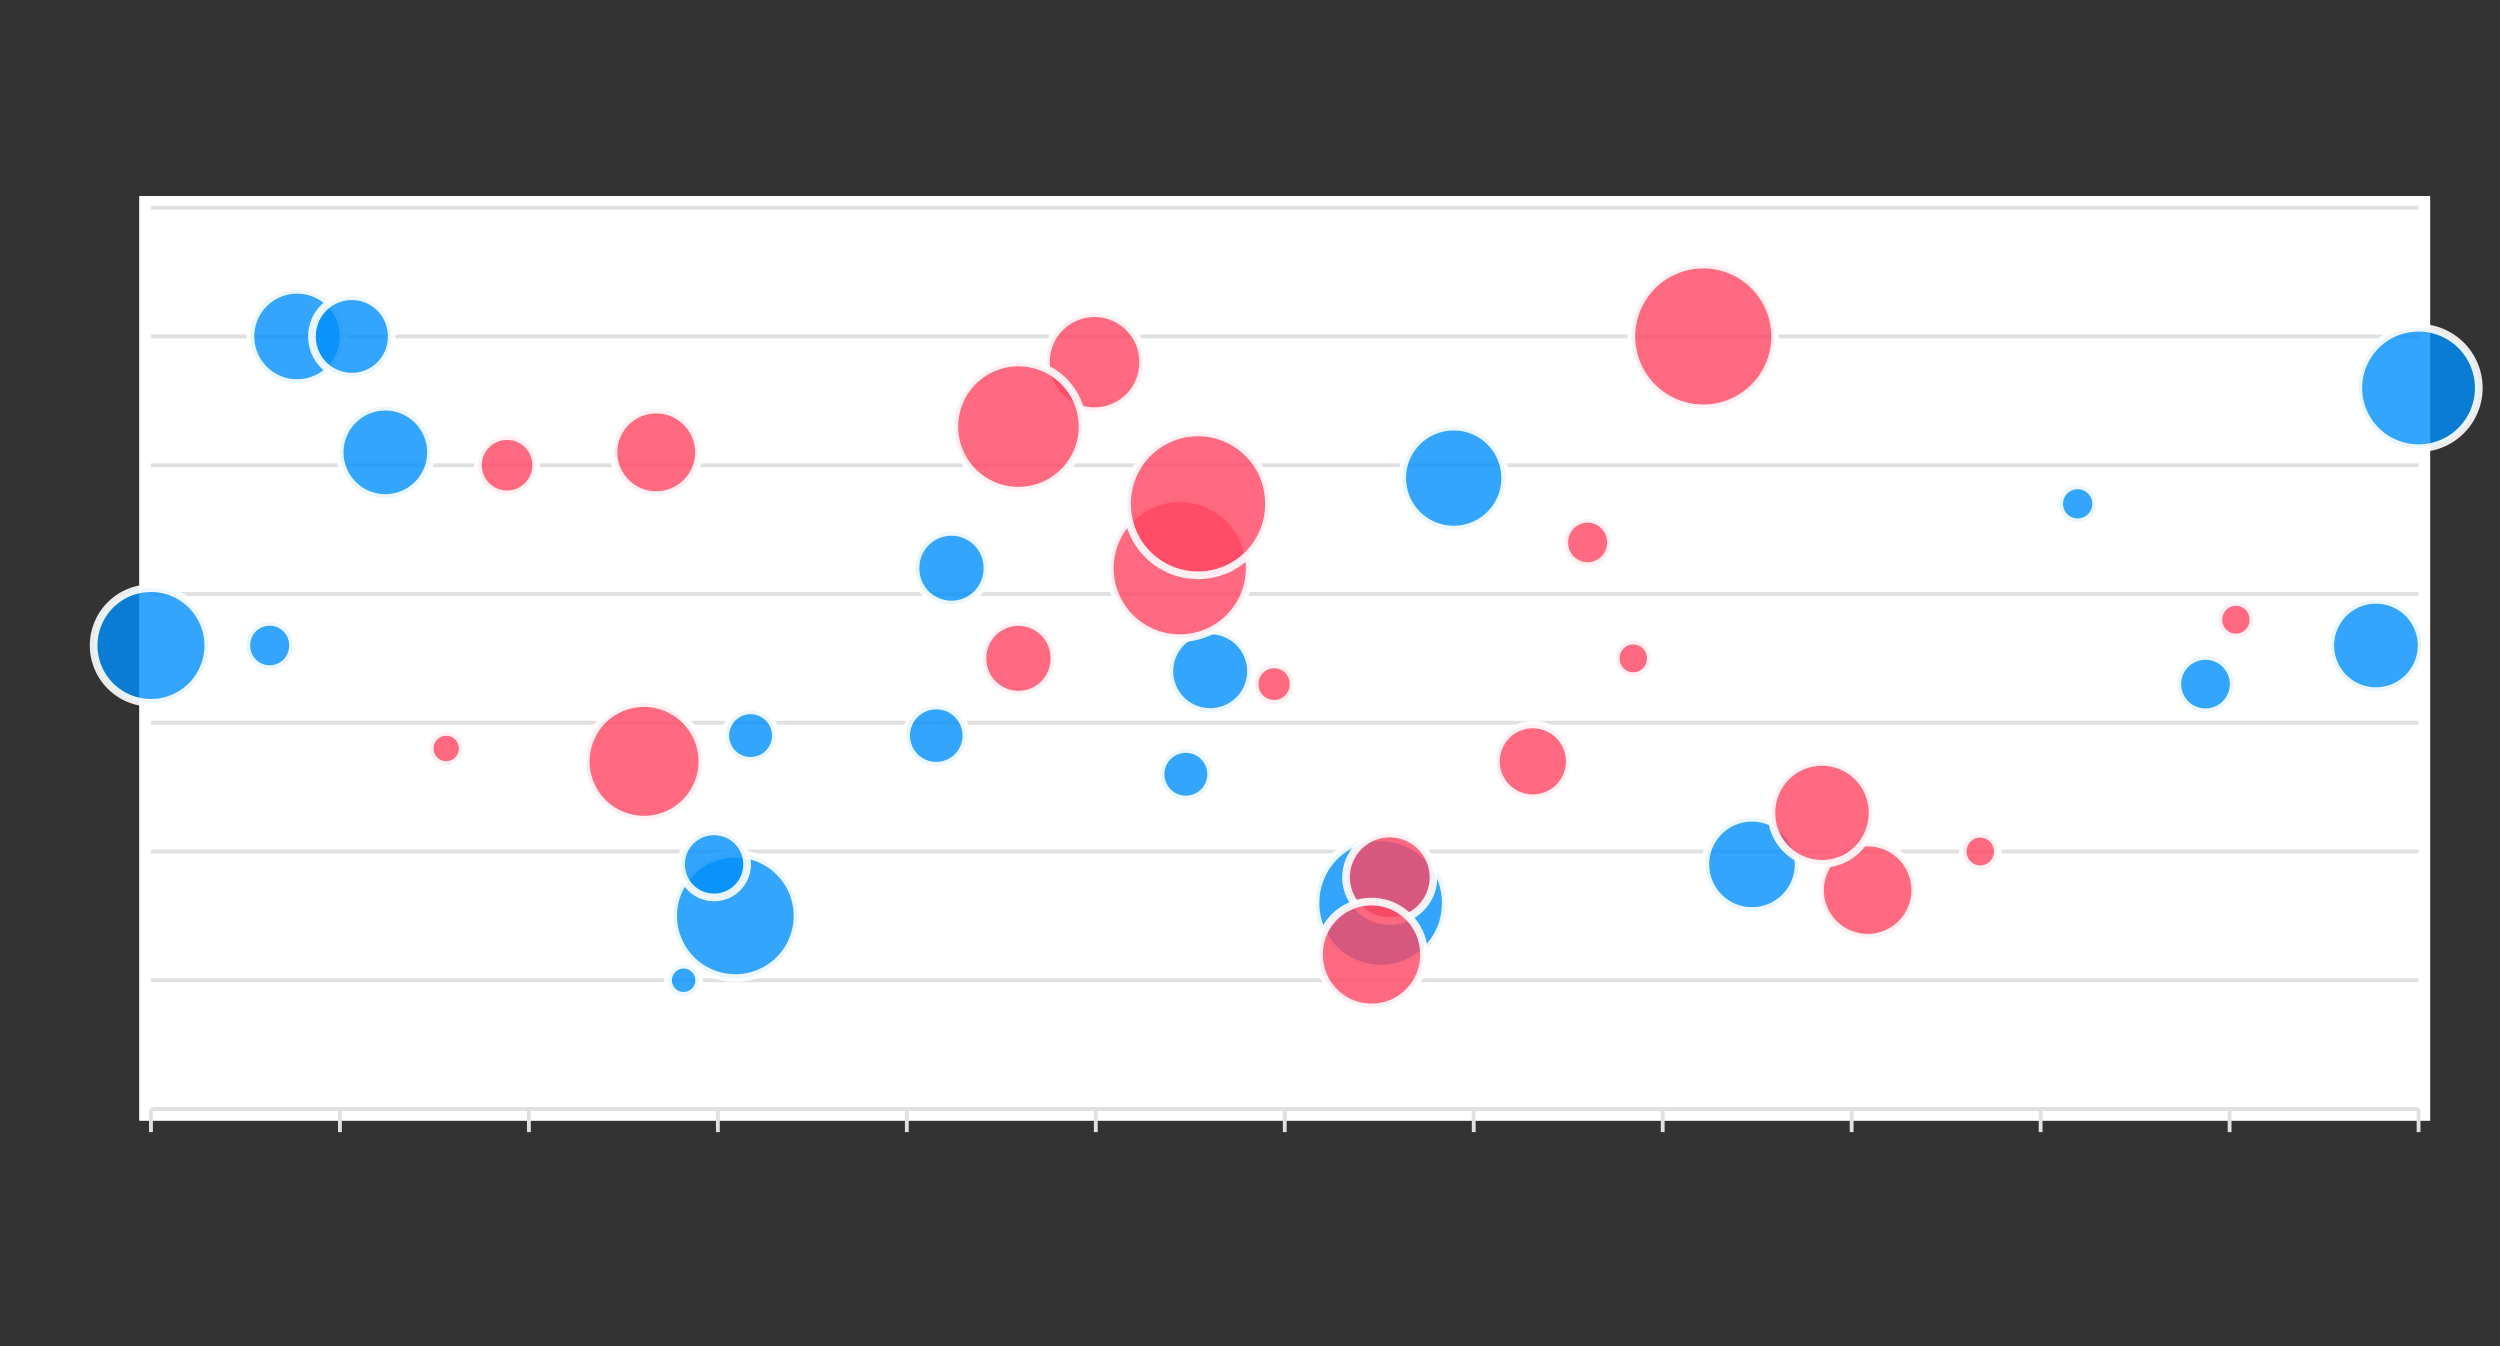 <?xml version='1.0' encoding='UTF-8'?>
<svg version="1.1" class="apexcharts-svg apexcharts-zoomable" transform="translate(0, 0)" width="650" height="350" id="svg" tag_name="svg">

  <rect width="100%" height="100%" fill="#333333" stroke="none"/>

  <g class="apexcharts-inner apexcharts-graphical" transform="translate(39.25, 54)" id="g" tag_name="svg/g">


    <rect width="595.576" height="240.348" x="-3" y="-3" rx="0" ry="0" stroke-dasharray="0" fill="#fff" stroke="none" stroke-width="0" opacity="1" id="rect_3" tag_name="svg/g/rect_3"/>

    <rect width="595.576" height="240.348" x="-3" y="-3" rx="0" ry="0" stroke-dasharray="0" fill="#fff" stroke="none" stroke-width="0" opacity="1" id="rect_2" tag_name="svg/g/rect_2"/>


    <rect width="589.576" height="234.348" x="0" y="0" rx="0" ry="0" stroke-dasharray="0" fill="#fff" stroke="none" stroke-width="0" opacity="1" id="rect_1" tag_name="svg/g/rect_1"/>



    <rect width="0" height="234.348" x="-500" y="0" rx="0" ry="0" stroke-dasharray="3" y2="234.348" filter="none" fill-opacity="0.9" x1="-500" x2="-500" fill="#b1b9c4" stroke="#b6b6b6" stroke-width="1" opacity="1" id="rect" tag_name="svg/g/rect"/>
    <line x1="0" y1="234.348" x2="0" y2="240.348" stroke-dasharray="0" stroke-linecap="butt" stroke="#e0e0e0" id="line_25" tag_name="svg/g/line_25"/>
    <line x1="49.131" y1="234.348" x2="49.131" y2="240.348" stroke-dasharray="0" stroke-linecap="butt" stroke="#e0e0e0" id="line_24" tag_name="svg/g/line_24"/>
    <line x1="98.263" y1="234.348" x2="98.263" y2="240.348" stroke-dasharray="0" stroke-linecap="butt" stroke="#e0e0e0" id="line_23" tag_name="svg/g/line_23"/>
    <line x1="147.394" y1="234.348" x2="147.394" y2="240.348" stroke-dasharray="0" stroke-linecap="butt" stroke="#e0e0e0" id="line_22" tag_name="svg/g/line_22"/>
    <line x1="196.525" y1="234.348" x2="196.525" y2="240.348" stroke-dasharray="0" stroke-linecap="butt" stroke="#e0e0e0" id="line_21" tag_name="svg/g/line_21"/>
    <line x1="245.657" y1="234.348" x2="245.657" y2="240.348" stroke-dasharray="0" stroke-linecap="butt" stroke="#e0e0e0" id="line_20" tag_name="svg/g/line_20"/>
    <line x1="294.788" y1="234.348" x2="294.788" y2="240.348" stroke-dasharray="0" stroke-linecap="butt" stroke="#e0e0e0" id="line_19" tag_name="svg/g/line_19"/>
    <line x1="343.919" y1="234.348" x2="343.919" y2="240.348" stroke-dasharray="0" stroke-linecap="butt" stroke="#e0e0e0" id="line_18" tag_name="svg/g/line_18"/>
    <line x1="393.051" y1="234.348" x2="393.051" y2="240.348" stroke-dasharray="0" stroke-linecap="butt" stroke="#e0e0e0" id="line_17" tag_name="svg/g/line_17"/>
    <line x1="442.182" y1="234.348" x2="442.182" y2="240.348" stroke-dasharray="0" stroke-linecap="butt" stroke="#e0e0e0" id="line_16" tag_name="svg/g/line_16"/>
    <line x1="491.313" y1="234.348" x2="491.313" y2="240.348" stroke-dasharray="0" stroke-linecap="butt" stroke="#e0e0e0" id="line_15" tag_name="svg/g/line_15"/>
    <line x1="540.445" y1="234.348" x2="540.445" y2="240.348" stroke-dasharray="0" stroke-linecap="butt" stroke="#e0e0e0" id="line_14" tag_name="svg/g/line_14"/>
    <line x1="589.576" y1="234.348" x2="589.576" y2="240.348" stroke-dasharray="0" stroke-linecap="butt" stroke="#e0e0e0" id="line_13" tag_name="svg/g/line_13"/>
    <g class="apexcharts-grid" id="g_53" tag_name="svg/g/g_53">
      <g class="apexcharts-gridlines-horizontal" id="g_55" tag_name="svg/g/g_53/g_55">
        <line x1="0" y1="33.478" x2="589.576" y2="33.478" stroke-dasharray="0" stroke-linecap="butt" stroke="#e0e0e0" id="line_12" tag_name="svg/g/g_53/g_55/line_12"/>
        <line x1="0" y1="66.957" x2="589.576" y2="66.957" stroke-dasharray="0" stroke-linecap="butt" stroke="#e0e0e0" id="line_11" tag_name="svg/g/g_53/g_55/line_11"/>
        <line x1="0" y1="100.435" x2="589.576" y2="100.435" stroke-dasharray="0" stroke-linecap="butt" stroke="#e0e0e0" id="line_10" tag_name="svg/g/g_53/g_55/line_10"/>
        <line x1="0" y1="133.913" x2="589.576" y2="133.913" stroke-dasharray="0" stroke-linecap="butt" stroke="#e0e0e0" id="line_9" tag_name="svg/g/g_53/g_55/line_9"/>
        <line x1="0" y1="167.391" x2="589.576" y2="167.391" stroke-dasharray="0" stroke-linecap="butt" stroke="#e0e0e0" id="line_8" tag_name="svg/g/g_53/g_55/line_8"/>
        <line x1="0" y1="200.87" x2="589.576" y2="200.87" stroke-dasharray="0" stroke-linecap="butt" stroke="#e0e0e0" id="line_7" tag_name="svg/g/g_53/g_55/line_7"/>
        <line x1="0" y1="234.348" x2="589.576" y2="234.348" stroke-dasharray="0" stroke-linecap="butt" stroke="#e0e0e0" id="line_6" tag_name="svg/g/g_53/g_55/line_6"/>
      </g>
      <g class="apexcharts-gridlines-vertical" id="g_54" tag_name="svg/g/g_53/g_54"/>
      <line x1="0" y1="234.348" x2="589.576" y2="234.348" stroke-dasharray="0" stroke-linecap="butt" stroke="transparent" id="line_5" tag_name="svg/g/g_53/line_5"/>
      <line x1="0" y1="1" x2="0" y2="234.348" stroke-dasharray="0" stroke-linecap="butt" stroke="transparent" id="line_4" tag_name="svg/g/g_53/line_4"/>
    </g>
    <g class="apexcharts-grid-borders" id="g_52" tag_name="svg/g/g_52">
      <line x1="0" y1="0" x2="589.576" y2="0" stroke-dasharray="0" stroke-linecap="butt" stroke="#e0e0e0" id="line_3" tag_name="svg/g/g_52/line_3"/>
      <line x1="0" y1="234.348" x2="589.576" y2="234.348" stroke-dasharray="0" stroke-linecap="butt" stroke="#e0e0e0" stroke-width="1" id="line_2" tag_name="svg/g/g_52/line_2"/>
    </g>
    <g class="apexcharts-bubble-series apexcharts-plot-series" id="g_1" tag_name="svg/g/g_1">
      <g class="apexcharts-series" zIndex="0" seriesName="Bubble1" rel="1" id="g_30" longestSeries="true" realIndex="0" tag_name="svg/g/g_1/g_30">
        <g class="apexcharts-series-markers-wrap" id="g_31" realIndex="0" tag_name="svg/g/g_1/g_30/g_31">
          <g class="apexcharts-series-markers apexcharts-series-bubble" clip-path="url(#gridRectMarkerMask15q6agl6j)" id="g_51" tag_name="svg/g/g_1/g_30/g_31/g_51">
            <path d="M 0, 113.826 &#10;           m -14.899, 0 &#10;           a 14.899,14.899 0 1,0 29.799,0 &#10;           a 14.899,14.899 0 1,0 -29.799,0" fill-opacity="1" stroke-opacity="0.9" stroke-linecap="butt" stroke-dasharray="0" cx="0" cy="113.826" shape="circle" rel="0" j="0" index="0" default-marker-size="14.899" fill="rgba(0,143,251,0.8)" stroke="#ffffff" stroke-width="2" id="path_43" tag_name="svg/g/g_1/g_30/g_31/g_51/path_43"/>
            <path d="M 155.901, 137.261 &#10;           m -6.566, 0 &#10;           a 6.566,6.566 0 1,0 13.132,0 &#10;           a 6.566,6.566 0 1,0 -13.132,0" fill-opacity="1" stroke-opacity="0.9" stroke-linecap="butt" stroke-dasharray="0" cx="155.901" cy="137.261" shape="circle" rel="1" j="1" index="0" default-marker-size="6.566" fill="rgba(0,143,251,0.8)" stroke="#ffffff" stroke-width="2" id="path_42" tag_name="svg/g/g_1/g_30/g_31/g_51/path_42"/>
          </g>
          <g class="apexcharts-series-markers apexcharts-series-bubble" clip-path="url(#gridRectMarkerMask15q6agl6j)" id="g_50" tag_name="svg/g/g_1/g_30/g_31/g_50">
            <path d="M 578.497, 113.826 &#10;           m -11.869, 0 &#10;           a 11.869,11.869 0 1,0 23.738,0 &#10;           a 11.869,11.869 0 1,0 -23.738,0" fill-opacity="1" stroke-opacity="0.9" stroke-linecap="butt" stroke-dasharray="0" cx="578.497" cy="113.826" shape="circle" rel="2" j="2" index="0" default-marker-size="11.869" fill="rgba(0,143,251,0.8)" stroke="#ffffff" stroke-width="2" id="path_41" tag_name="svg/g/g_1/g_30/g_31/g_50/path_41"/>
          </g>
          <g class="apexcharts-series-markers apexcharts-series-bubble" clip-path="url(#gridRectMarkerMask15q6agl6j)" id="g_49" tag_name="svg/g/g_1/g_30/g_31/g_49">
            <path d="M 151.944, 184.131 &#10;           m -16.162, 0 &#10;           a 16.162,16.162 0 1,0 32.324,0 &#10;           a 16.162,16.162 0 1,0 -32.324,0" fill-opacity="1" stroke-opacity="0.9" stroke-linecap="butt" stroke-dasharray="0" cx="151.944" cy="184.131" shape="circle" rel="3" j="3" index="0" default-marker-size="16.162" fill="rgba(0,143,251,0.8)" stroke="#ffffff" stroke-width="2" id="path_40" tag_name="svg/g/g_1/g_30/g_31/g_49/path_40"/>
          </g>
          <g class="apexcharts-series-markers apexcharts-series-bubble" clip-path="url(#gridRectMarkerMask15q6agl6j)" id="g_48" tag_name="svg/g/g_1/g_30/g_31/g_48">
            <path d="M 534.18, 123.87 &#10;           m -7.323, 0 &#10;           a 7.323,7.323 0 1,0 14.647,0 &#10;           a 7.323,7.323 0 1,0 -14.647,0" fill-opacity="1" stroke-opacity="0.9" stroke-linecap="butt" stroke-dasharray="0" cx="534.18" cy="123.87" shape="circle" rel="4" j="4" index="0" default-marker-size="7.323" fill="rgba(0,143,251,0.8)" stroke="#ffffff" stroke-width="2" id="path_39" tag_name="svg/g/g_1/g_30/g_31/g_48/path_39"/>
          </g>
          <g class="apexcharts-series-markers apexcharts-series-bubble" clip-path="url(#gridRectMarkerMask15q6agl6j)" id="g_47" tag_name="svg/g/g_1/g_30/g_31/g_47">
            <path d="M 146.405, 170.739 &#10;           m -8.586, 0 &#10;           a 8.586,8.586 0 1,0 17.172,0 &#10;           a 8.586,8.586 0 1,0 -17.172,0" fill-opacity="1" stroke-opacity="0.9" stroke-linecap="butt" stroke-dasharray="0" cx="146.405" cy="170.739" shape="circle" rel="5" j="5" index="0" default-marker-size="8.586" fill="rgba(0,143,251,0.8)" stroke="#ffffff" stroke-width="2" id="path_38" tag_name="svg/g/g_1/g_30/g_31/g_47/path_38"/>
          </g>
          <g class="apexcharts-series-markers apexcharts-series-bubble" clip-path="url(#gridRectMarkerMask15q6agl6j)" id="g_46" tag_name="svg/g/g_1/g_30/g_31/g_46">
            <path d="M 60.936, 63.609 &#10;           m -11.869, 0 &#10;           a 11.869,11.869 0 1,0 23.738,0 &#10;           a 11.869,11.869 0 1,0 -23.738,0" fill-opacity="1" stroke-opacity="0.9" stroke-linecap="butt" stroke-dasharray="0" cx="60.936" cy="63.609" shape="circle" rel="6" j="6" index="0" default-marker-size="11.869" fill="rgba(0,143,251,0.8)" stroke="#ffffff" stroke-width="2" id="path_37" tag_name="svg/g/g_1/g_30/g_31/g_46/path_37"/>
          </g>
          <g class="apexcharts-series-markers apexcharts-series-bubble" clip-path="url(#gridRectMarkerMask15q6agl6j)" id="g_45" tag_name="svg/g/g_1/g_30/g_31/g_45">
            <path d="M 500.942, 77 &#10;           m -4.798, 0 &#10;           a 4.798,4.798 0 1,0 9.596,0 &#10;           a 4.798,4.798 0 1,0 -9.596,0" fill-opacity="1" stroke-opacity="0.9" stroke-linecap="butt" stroke-dasharray="0" cx="500.942" cy="77" shape="circle" rel="7" j="7" index="0" default-marker-size="4.798" fill="rgba(0,143,251,0.8)" stroke="#ffffff" stroke-width="2" id="path_36" tag_name="svg/g/g_1/g_30/g_31/g_45/path_36"/>
          </g>
          <g class="apexcharts-series-markers apexcharts-series-bubble" clip-path="url(#gridRectMarkerMask15q6agl6j)" id="g_44" tag_name="svg/g/g_1/g_30/g_31/g_44">
            <path d="M 319.716, 180.783 &#10;           m -16.92, 0 &#10;           a 16.92,16.92 0 1,0 33.839,0 &#10;           a 16.92,16.92 0 1,0 -33.839,0" fill-opacity="1" stroke-opacity="0.9" stroke-linecap="butt" stroke-dasharray="0" cx="319.716" cy="180.783" shape="circle" rel="8" j="8" index="0" default-marker-size="16.92" fill="rgba(0,143,251,0.8)" stroke="#ffffff" stroke-width="2" id="path_35" tag_name="svg/g/g_1/g_30/g_31/g_44/path_35"/>
          </g>
          <g class="apexcharts-series-markers apexcharts-series-bubble" clip-path="url(#gridRectMarkerMask15q6agl6j)" id="g_43" tag_name="svg/g/g_1/g_30/g_31/g_43">
            <path d="M 275.399, 120.522 &#10;           m -10.606, 0 &#10;           a 10.606,10.606 0 1,0 21.213,0 &#10;           a 10.606,10.606 0 1,0 -21.213,0" fill-opacity="1" stroke-opacity="0.9" stroke-linecap="butt" stroke-dasharray="0" cx="275.399" cy="120.522" shape="circle" rel="9" j="9" index="0" default-marker-size="10.606" fill="rgba(0,143,251,0.8)" stroke="#ffffff" stroke-width="2" id="path_34" tag_name="svg/g/g_1/g_30/g_31/g_43/path_34"/>
          </g>
          <g class="apexcharts-series-markers apexcharts-series-bubble" clip-path="url(#gridRectMarkerMask15q6agl6j)" id="g_42" tag_name="svg/g/g_1/g_30/g_31/g_42">
            <path d="M 138.491, 200.87 &#10;           m -4.04, 0 &#10;           a 4.04,4.04 0 1,0 8.081,0 &#10;           a 4.04,4.04 0 1,0 -8.081,0" fill-opacity="1" stroke-opacity="0.9" stroke-linecap="butt" stroke-dasharray="0" cx="138.491" cy="200.87" shape="circle" rel="10" j="10" index="0" default-marker-size="4.04" fill="rgba(0,143,251,0.8)" stroke="#ffffff" stroke-width="2" id="path_33" tag_name="svg/g/g_1/g_30/g_31/g_42/path_33"/>
          </g>
          <g class="apexcharts-series-markers apexcharts-series-bubble" clip-path="url(#gridRectMarkerMask15q6agl6j)" id="g_41" tag_name="svg/g/g_1/g_30/g_31/g_41">
            <path d="M 589.576, 46.87 &#10;           m -15.657, 0 &#10;           a 15.657,15.657 0 1,0 31.314,0 &#10;           a 15.657,15.657 0 1,0 -31.314,0" fill-opacity="1" stroke-opacity="0.9" stroke-linecap="butt" stroke-dasharray="0" cx="589.576" cy="46.87" shape="circle" rel="11" j="11" index="0" default-marker-size="15.657" fill="rgba(0,143,251,0.8)" stroke="#ffffff" stroke-width="2" id="path_32" tag_name="svg/g/g_1/g_30/g_31/g_41/path_32"/>
          </g>
          <g class="apexcharts-series-markers apexcharts-series-bubble" clip-path="url(#gridRectMarkerMask15q6agl6j)" id="g_40" tag_name="svg/g/g_1/g_30/g_31/g_40">
            <path d="M 338.71, 70.304 &#10;           m -13.384, 0 &#10;           a 13.384,13.384 0 1,0 26.768,0 &#10;           a 13.384,13.384 0 1,0 -26.768,0" fill-opacity="1" stroke-opacity="0.9" stroke-linecap="butt" stroke-dasharray="0" cx="338.71" cy="70.304" shape="circle" rel="12" j="12" index="0" default-marker-size="13.384" fill="rgba(0,143,251,0.8)" stroke="#ffffff" stroke-width="2" id="path_31" tag_name="svg/g/g_1/g_30/g_31/g_40/path_31"/>
          </g>
          <g class="apexcharts-series-markers apexcharts-series-bubble" clip-path="url(#gridRectMarkerMask15q6agl6j)" id="g_39" tag_name="svg/g/g_1/g_30/g_31/g_39">
            <path d="M 204.175, 137.261 &#10;           m -7.828, 0 &#10;           a 7.828,7.828 0 1,0 15.657,0 &#10;           a 7.828,7.828 0 1,0 -15.657,0" fill-opacity="1" stroke-opacity="0.9" stroke-linecap="butt" stroke-dasharray="0" cx="204.175" cy="137.261" shape="circle" rel="13" j="13" index="0" default-marker-size="7.828" fill="rgba(0,143,251,0.8)" stroke="#ffffff" stroke-width="2" id="path_30" tag_name="svg/g/g_1/g_30/g_31/g_39/path_30"/>
          </g>
          <g class="apexcharts-series-markers apexcharts-series-bubble" clip-path="url(#gridRectMarkerMask15q6agl6j)" id="g_38" tag_name="svg/g/g_1/g_30/g_31/g_38">
            <path d="M 208.132, 93.739 &#10;           m -9.344, 0 &#10;           a 9.344,9.344 0 1,0 18.687,0 &#10;           a 9.344,9.344 0 1,0 -18.687,0" fill-opacity="1" stroke-opacity="0.9" stroke-linecap="butt" stroke-dasharray="0" cx="208.132" cy="93.739" shape="circle" rel="14" j="14" index="0" default-marker-size="9.344" fill="rgba(0,143,251,0.8)" stroke="#ffffff" stroke-width="2" id="path_29" tag_name="svg/g/g_1/g_30/g_31/g_38/path_29"/>
          </g>
          <g class="apexcharts-series-markers apexcharts-series-bubble" clip-path="url(#gridRectMarkerMask15q6agl6j)" id="g_37" tag_name="svg/g/g_1/g_30/g_31/g_37">
            <path d="M 30.864, 113.826 &#10;           m -6.061, 0 &#10;           a 6.061,6.061 0 1,0 12.121,0 &#10;           a 6.061,6.061 0 1,0 -12.121,0" fill-opacity="1" stroke-opacity="0.9" stroke-linecap="butt" stroke-dasharray="0" cx="30.864" cy="113.826" shape="circle" rel="15" j="15" index="0" default-marker-size="6.061" fill="rgba(0,143,251,0.8)" stroke="#ffffff" stroke-width="2" id="path_28" tag_name="svg/g/g_1/g_30/g_31/g_37/path_28"/>
          </g>
          <g class="apexcharts-series-markers apexcharts-series-bubble" clip-path="url(#gridRectMarkerMask15q6agl6j)" id="g_36" tag_name="svg/g/g_1/g_30/g_31/g_36">
            <path d="M 269.068, 147.304 &#10;           m -6.566, 0 &#10;           a 6.566,6.566 0 1,0 13.132,0 &#10;           a 6.566,6.566 0 1,0 -13.132,0" fill-opacity="1" stroke-opacity="0.9" stroke-linecap="butt" stroke-dasharray="0" cx="269.068" cy="147.304" shape="circle" rel="16" j="16" index="0" default-marker-size="6.566" fill="rgba(0,143,251,0.8)" stroke="#ffffff" stroke-width="2" id="path_27" tag_name="svg/g/g_1/g_30/g_31/g_36/path_27"/>
          </g>
          <g class="apexcharts-series-markers apexcharts-series-bubble" clip-path="url(#gridRectMarkerMask15q6agl6j)" id="g_35" tag_name="svg/g/g_1/g_30/g_31/g_35">
            <path d="M 37.986, 33.478 &#10;           m -12.121, 0 &#10;           a 12.121,12.121 0 1,0 24.243,0 &#10;           a 12.121,12.121 0 1,0 -24.243,0" fill-opacity="1" stroke-opacity="0.9" stroke-linecap="butt" stroke-dasharray="0" cx="37.986" cy="33.478" shape="circle" rel="17" j="17" index="0" default-marker-size="12.121" fill="rgba(0,143,251,0.8)" stroke="#ffffff" stroke-width="2" id="path_26" tag_name="svg/g/g_1/g_30/g_31/g_35/path_26"/>
          </g>
          <g class="apexcharts-series-markers apexcharts-series-bubble" clip-path="url(#gridRectMarkerMask15q6agl6j)" id="g_34" tag_name="svg/g/g_1/g_30/g_31/g_34">
            <path d="M 52.231, 33.478 &#10;           m -10.354, 0 &#10;           a 10.354,10.354 0 1,0 20.707,0 &#10;           a 10.354,10.354 0 1,0 -20.707,0" fill-opacity="1" stroke-opacity="0.9" stroke-linecap="butt" stroke-dasharray="0" cx="52.231" cy="33.478" shape="circle" rel="18" j="18" index="0" default-marker-size="10.354" fill="rgba(0,143,251,0.8)" stroke="#ffffff" stroke-width="2" id="path_25" tag_name="svg/g/g_1/g_30/g_31/g_34/path_25"/>
          </g>
          <g class="apexcharts-series-markers apexcharts-series-bubble" clip-path="url(#gridRectMarkerMask15q6agl6j)" id="g_33" tag_name="svg/g/g_1/g_30/g_31/g_33">
            <path d="M 416.265, 170.739 &#10;           m -12.121, 0 &#10;           a 12.121,12.121 0 1,0 24.243,0 &#10;           a 12.121,12.121 0 1,0 -24.243,0" fill-opacity="1" stroke-opacity="0.9" stroke-linecap="butt" stroke-dasharray="0" cx="416.265" cy="170.739" shape="circle" rel="19" j="19" index="0" default-marker-size="12.121" fill="rgba(0,143,251,0.8)" stroke="#ffffff" stroke-width="2" id="path_24" tag_name="svg/g/g_1/g_30/g_31/g_33/path_24"/>
          </g>
          <g class="apexcharts-series-markers" id="g_32" tag_name="svg/g/g_1/g_30/g_31/g_32">
            <path d="M 0, 0 &#10;           m -0, 0 &#10;           a 0,0 0 1,0 0,0 &#10;           a 0,0 0 1,0 -0,0" fill-opacity="1" stroke-opacity="0.9" stroke-linecap="butt" stroke-dasharray="0" cx="0" cy="0" shape="circle" default-marker-size="0" fill="#008ffb" stroke="#ffffff" stroke-width="2" id="path_23" tag_name="svg/g/g_1/g_30/g_31/g_32/path_23"/>
          </g>
        </g>
      </g>
      <g class="apexcharts-series apexcharts-series-collapsed" zIndex="1" seriesName="Bubble2" rel="2" id="g_27" longestSeries="false" realIndex="1" tag_name="svg/g/g_1/g_27">
        <g class="apexcharts-series-markers-wrap" id="g_28" realIndex="1" tag_name="svg/g/g_1/g_27/g_28">
          <g class="apexcharts-series-markers" id="g_29" tag_name="svg/g/g_1/g_27/g_28/g_29">
            <path d="M 0, 0 &#10;           m -0, 0 &#10;           a 0,0 0 1,0 0,0 &#10;           a 0,0 0 1,0 -0,0" fill-opacity="1" stroke-opacity="0.9" stroke-linecap="butt" stroke-dasharray="0" cx="0" cy="0" shape="circle" default-marker-size="0" fill="#00e396" stroke="#ffffff" stroke-width="2" id="path_22" tag_name="svg/g/g_1/g_27/g_28/g_29/path_22"/>
          </g>
        </g>
      </g>
      <g class="apexcharts-series apexcharts-series-collapsed" zIndex="2" seriesName="Bubble3" rel="3" id="g_24" longestSeries="false" realIndex="2" tag_name="svg/g/g_1/g_24">
        <g class="apexcharts-series-markers-wrap" id="g_25" realIndex="2" tag_name="svg/g/g_1/g_24/g_25">
          <g class="apexcharts-series-markers" id="g_26" tag_name="svg/g/g_1/g_24/g_25/g_26">
            <path d="M 0, 0 &#10;           m -0, 0 &#10;           a 0,0 0 1,0 0,0 &#10;           a 0,0 0 1,0 -0,0" fill-opacity="1" stroke-opacity="0.9" stroke-linecap="butt" stroke-dasharray="0" cx="0" cy="0" shape="circle" default-marker-size="0" fill="#feb019" stroke="#ffffff" stroke-width="2" id="path_21" tag_name="svg/g/g_1/g_24/g_25/g_26/path_21"/>
          </g>
        </g>
      </g>
      <g class="apexcharts-series" zIndex="3" seriesName="Bubble4" rel="4" id="g_2" longestSeries="true" realIndex="3" tag_name="svg/g/g_1/g_2">
        <g class="apexcharts-series-markers-wrap" id="g_3" realIndex="3" tag_name="svg/g/g_1/g_2/g_3">
          <g class="apexcharts-series-markers apexcharts-series-bubble" clip-path="url(#gridRectMarkerMask15q6agl6j)" id="g_23" tag_name="svg/g/g_1/g_2/g_3/g_23">
            <path d="M 403.602, 33.478 &#10;           m -18.687, 0 &#10;           a 18.687,18.687 0 1,0 37.374,0 &#10;           a 18.687,18.687 0 1,0 -37.374,0" fill-opacity="1" stroke-opacity="0.9" stroke-linecap="butt" stroke-dasharray="0" cx="403.602" cy="33.478" shape="circle" rel="0" j="0" index="3" default-marker-size="18.687" fill="rgba(255,69,96,0.8)" stroke="#ffffff" stroke-width="2" id="path_20" tag_name="svg/g/g_1/g_2/g_3/g_23/path_20"/>
            <path d="M 76.764, 140.609 &#10;           m -4.293, 0 &#10;           a 4.293,4.293 0 1,0 8.586,0 &#10;           a 4.293,4.293 0 1,0 -8.586,0" fill-opacity="1" stroke-opacity="0.9" stroke-linecap="butt" stroke-dasharray="0" cx="76.764" cy="140.609" shape="circle" rel="1" j="1" index="3" default-marker-size="4.293" fill="rgba(255,69,96,0.8)" stroke="#ffffff" stroke-width="2" id="path_19" tag_name="svg/g/g_1/g_2/g_3/g_23/path_19"/>
          </g>
          <g class="apexcharts-series-markers apexcharts-series-bubble" clip-path="url(#gridRectMarkerMask15q6agl6j)" id="g_22" tag_name="svg/g/g_1/g_2/g_3/g_22">
            <path d="M 322.091, 174.087 &#10;           m -11.364, 0 &#10;           a 11.364,11.364 0 1,0 22.728,0 &#10;           a 11.364,11.364 0 1,0 -22.728,0" fill-opacity="1" stroke-opacity="0.9" stroke-linecap="butt" stroke-dasharray="0" cx="322.091" cy="174.087" shape="circle" rel="2" j="2" index="3" default-marker-size="11.364" fill="rgba(255,69,96,0.8)" stroke="#ffffff" stroke-width="2" id="path_18" tag_name="svg/g/g_1/g_2/g_3/g_22/path_18"/>
          </g>
          <g class="apexcharts-series-markers apexcharts-series-bubble" clip-path="url(#gridRectMarkerMask15q6agl6j)" id="g_21" tag_name="svg/g/g_1/g_2/g_3/g_21">
            <path d="M 92.591, 66.957 &#10;           m -7.576, 0 &#10;           a 7.576,7.576 0 1,0 15.152,0 &#10;           a 7.576,7.576 0 1,0 -15.152,0" fill-opacity="1" stroke-opacity="0.9" stroke-linecap="butt" stroke-dasharray="0" cx="92.591" cy="66.957" shape="circle" rel="3" j="3" index="3" default-marker-size="7.576" fill="rgba(255,69,96,0.8)" stroke="#ffffff" stroke-width="2" id="path_17" tag_name="svg/g/g_1/g_2/g_3/g_21/path_17"/>
          </g>
          <g class="apexcharts-series-markers apexcharts-series-bubble" clip-path="url(#gridRectMarkerMask15q6agl6j)" id="g_20" tag_name="svg/g/g_1/g_2/g_3/g_20">
            <path d="M 128.203, 143.957 &#10;           m -15.152, 0 &#10;           a 15.152,15.152 0 1,0 30.304,0 &#10;           a 15.152,15.152 0 1,0 -30.304,0" fill-opacity="1" stroke-opacity="0.9" stroke-linecap="butt" stroke-dasharray="0" cx="128.203" cy="143.957" shape="circle" rel="4" j="4" index="3" default-marker-size="15.152" fill="rgba(255,69,96,0.8)" stroke="#ffffff" stroke-width="2" id="path_16" tag_name="svg/g/g_1/g_2/g_3/g_20/path_16"/>
          </g>
          <g class="apexcharts-series-markers apexcharts-series-bubble" clip-path="url(#gridRectMarkerMask15q6agl6j)" id="g_19" tag_name="svg/g/g_1/g_2/g_3/g_19">
            <path d="M 245.327, 40.174 &#10;           m -12.627, 0 &#10;           a 12.627,12.627 0 1,0 25.253,0 &#10;           a 12.627,12.627 0 1,0 -25.253,0" fill-opacity="1" stroke-opacity="0.9" stroke-linecap="butt" stroke-dasharray="0" cx="245.327" cy="40.174" shape="circle" rel="5" j="5" index="3" default-marker-size="12.627" fill="rgba(255,69,96,0.8)" stroke="#ffffff" stroke-width="2" id="path_15" tag_name="svg/g/g_1/g_2/g_3/g_19/path_15"/>
          </g>
          <g class="apexcharts-series-markers apexcharts-series-bubble" clip-path="url(#gridRectMarkerMask15q6agl6j)" id="g_18" tag_name="svg/g/g_1/g_2/g_3/g_18">
            <path d="M 267.486, 93.739 &#10;           m -18.182, 0 &#10;           a 18.182,18.182 0 1,0 36.364,0 &#10;           a 18.182,18.182 0 1,0 -36.364,0" fill-opacity="1" stroke-opacity="0.9" stroke-linecap="butt" stroke-dasharray="0" cx="267.486" cy="93.739" shape="circle" rel="6" j="6" index="3" default-marker-size="18.182" fill="rgba(255,69,96,0.8)" stroke="#ffffff" stroke-width="2" id="path_14" tag_name="svg/g/g_1/g_2/g_3/g_18/path_14"/>
          </g>
          <g class="apexcharts-series-markers apexcharts-series-bubble" clip-path="url(#gridRectMarkerMask15q6agl6j)" id="g_17" tag_name="svg/g/g_1/g_2/g_3/g_17">
            <path d="M 292.018, 123.87 &#10;           m -5.051, 0 &#10;           a 5.051,5.051 0 1,0 10.101,0 &#10;           a 5.051,5.051 0 1,0 -10.101,0" fill-opacity="1" stroke-opacity="0.9" stroke-linecap="butt" stroke-dasharray="0" cx="292.018" cy="123.87" shape="circle" rel="7" j="7" index="3" default-marker-size="5.051" fill="rgba(255,69,96,0.8)" stroke="#ffffff" stroke-width="2" id="path_13" tag_name="svg/g/g_1/g_2/g_3/g_17/path_13"/>
          </g>
          <g class="apexcharts-series-markers apexcharts-series-bubble" clip-path="url(#gridRectMarkerMask15q6agl6j)" id="g_16" tag_name="svg/g/g_1/g_2/g_3/g_16">
            <path d="M 446.337, 177.435 &#10;           m -12.374, 0 &#10;           a 12.374,12.374 0 1,0 24.748,0 &#10;           a 12.374,12.374 0 1,0 -24.748,0" fill-opacity="1" stroke-opacity="0.9" stroke-linecap="butt" stroke-dasharray="0" cx="446.337" cy="177.435" shape="circle" rel="8" j="8" index="3" default-marker-size="12.374" fill="rgba(255,69,96,0.8)" stroke="#ffffff" stroke-width="2" id="path_12" tag_name="svg/g/g_1/g_2/g_3/g_16/path_12"/>
          </g>
          <g class="apexcharts-series-markers apexcharts-series-bubble" clip-path="url(#gridRectMarkerMask15q6agl6j)" id="g_15" tag_name="svg/g/g_1/g_2/g_3/g_15">
            <path d="M 359.285, 143.957 &#10;           m -9.596, 0 &#10;           a 9.596,9.596 0 1,0 19.192,0 &#10;           a 9.596,9.596 0 1,0 -19.192,0" fill-opacity="1" stroke-opacity="0.9" stroke-linecap="butt" stroke-dasharray="0" cx="359.285" cy="143.957" shape="circle" rel="9" j="9" index="3" default-marker-size="9.596" fill="rgba(255,69,96,0.8)" stroke="#ffffff" stroke-width="2" id="path_11" tag_name="svg/g/g_1/g_2/g_3/g_15/path_11"/>
          </g>
          <g class="apexcharts-series-markers apexcharts-series-bubble" clip-path="url(#gridRectMarkerMask15q6agl6j)" id="g_14" tag_name="svg/g/g_1/g_2/g_3/g_14">
            <path d="M 131.369, 63.609 &#10;           m -11.111, 0 &#10;           a 11.111,11.111 0 1,0 22.223,0 &#10;           a 11.111,11.111 0 1,0 -22.223,0" fill-opacity="1" stroke-opacity="0.9" stroke-linecap="butt" stroke-dasharray="0" cx="131.369" cy="63.609" shape="circle" rel="10" j="10" index="3" default-marker-size="11.111" fill="rgba(255,69,96,0.8)" stroke="#ffffff" stroke-width="2" id="path_10" tag_name="svg/g/g_1/g_2/g_3/g_14/path_10"/>
          </g>
          <g class="apexcharts-series-markers apexcharts-series-bubble" clip-path="url(#gridRectMarkerMask15q6agl6j)" id="g_13" tag_name="svg/g/g_1/g_2/g_3/g_13">
            <path d="M 385.401, 117.174 &#10;           m -4.546, 0 &#10;           a 4.546,4.546 0 1,0 9.091,0 &#10;           a 4.546,4.546 0 1,0 -9.091,0" fill-opacity="1" stroke-opacity="0.9" stroke-linecap="butt" stroke-dasharray="0" cx="385.401" cy="117.174" shape="circle" rel="11" j="11" index="3" default-marker-size="4.546" fill="rgba(255,69,96,0.8)" stroke="#ffffff" stroke-width="2" id="path_9" tag_name="svg/g/g_1/g_2/g_3/g_13/path_9"/>
          </g>
          <g class="apexcharts-series-markers apexcharts-series-bubble" clip-path="url(#gridRectMarkerMask15q6agl6j)" id="g_12" tag_name="svg/g/g_1/g_2/g_3/g_12">
            <path d="M 373.53, 87.044 &#10;           m -6.061, 0 &#10;           a 6.061,6.061 0 1,0 12.121,0 &#10;           a 6.061,6.061 0 1,0 -12.121,0" fill-opacity="1" stroke-opacity="0.9" stroke-linecap="butt" stroke-dasharray="0" cx="373.53" cy="87.044" shape="circle" rel="12" j="12" index="3" default-marker-size="6.061" fill="rgba(255,69,96,0.8)" stroke="#ffffff" stroke-width="2" id="path_8" tag_name="svg/g/g_1/g_2/g_3/g_12/path_8"/>
          </g>
          <g class="apexcharts-series-markers apexcharts-series-bubble" clip-path="url(#gridRectMarkerMask15q6agl6j)" id="g_11" tag_name="svg/g/g_1/g_2/g_3/g_11">
            <path d="M 475.618, 167.391 &#10;           m -4.546, 0 &#10;           a 4.546,4.546 0 1,0 9.091,0 &#10;           a 4.546,4.546 0 1,0 -9.091,0" fill-opacity="1" stroke-opacity="0.9" stroke-linecap="butt" stroke-dasharray="0" cx="475.618" cy="167.391" shape="circle" rel="13" j="13" index="3" default-marker-size="4.546" fill="rgba(255,69,96,0.8)" stroke="#ffffff" stroke-width="2" id="path_7" tag_name="svg/g/g_1/g_2/g_3/g_11/path_7"/>
          </g>
          <g class="apexcharts-series-markers apexcharts-series-bubble" clip-path="url(#gridRectMarkerMask15q6agl6j)" id="g_10" tag_name="svg/g/g_1/g_2/g_3/g_10">
            <path d="M 272.234, 77 &#10;           m -18.435, 0 &#10;           a 18.435,18.435 0 1,0 36.869,0 &#10;           a 18.435,18.435 0 1,0 -36.869,0" fill-opacity="1" stroke-opacity="0.9" stroke-linecap="butt" stroke-dasharray="0" cx="272.234" cy="77" shape="circle" rel="14" j="14" index="3" default-marker-size="18.435" fill="rgba(255,69,96,0.8)" stroke="#ffffff" stroke-width="2" id="path_6" tag_name="svg/g/g_1/g_2/g_3/g_10/path_6"/>
          </g>
          <g class="apexcharts-series-markers apexcharts-series-bubble" clip-path="url(#gridRectMarkerMask15q6agl6j)" id="g_9" tag_name="svg/g/g_1/g_2/g_3/g_9">
            <path d="M 317.342, 194.174 &#10;           m -13.637, 0 &#10;           a 13.637,13.637 0 1,0 27.273,0 &#10;           a 13.637,13.637 0 1,0 -27.273,0" fill-opacity="1" stroke-opacity="0.9" stroke-linecap="butt" stroke-dasharray="0" cx="317.342" cy="194.174" shape="circle" rel="15" j="15" index="3" default-marker-size="13.637" fill="rgba(255,69,96,0.8)" stroke="#ffffff" stroke-width="2" id="path_5" tag_name="svg/g/g_1/g_2/g_3/g_9/path_5"/>
          </g>
          <g class="apexcharts-series-markers apexcharts-series-bubble" clip-path="url(#gridRectMarkerMask15q6agl6j)" id="g_8" tag_name="svg/g/g_1/g_2/g_3/g_8">
            <path d="M 225.543, 117.174 &#10;           m -9.344, 0 &#10;           a 9.344,9.344 0 1,0 18.687,0 &#10;           a 9.344,9.344 0 1,0 -18.687,0" fill-opacity="1" stroke-opacity="0.9" stroke-linecap="butt" stroke-dasharray="0" cx="225.543" cy="117.174" shape="circle" rel="16" j="16" index="3" default-marker-size="9.344" fill="rgba(255,69,96,0.8)" stroke="#ffffff" stroke-width="2" id="path_4" tag_name="svg/g/g_1/g_2/g_3/g_8/path_4"/>
          </g>
          <g class="apexcharts-series-markers apexcharts-series-bubble" clip-path="url(#gridRectMarkerMask15q6agl6j)" id="g_7" tag_name="svg/g/g_1/g_2/g_3/g_7">
            <path d="M 225.543, 56.913 &#10;           m -16.667, 0 &#10;           a 16.667,16.667 0 1,0 33.334,0 &#10;           a 16.667,16.667 0 1,0 -33.334,0" fill-opacity="1" stroke-opacity="0.9" stroke-linecap="butt" stroke-dasharray="0" cx="225.543" cy="56.913" shape="circle" rel="17" j="17" index="3" default-marker-size="16.667" fill="rgba(255,69,96,0.8)" stroke="#ffffff" stroke-width="2" id="path_3" tag_name="svg/g/g_1/g_2/g_3/g_7/path_3"/>
          </g>
          <g class="apexcharts-series-markers apexcharts-series-bubble" clip-path="url(#gridRectMarkerMask15q6agl6j)" id="g_6" tag_name="svg/g/g_1/g_2/g_3/g_6">
            <path d="M 542.094, 107.131 &#10;           m -4.546, 0 &#10;           a 4.546,4.546 0 1,0 9.091,0 &#10;           a 4.546,4.546 0 1,0 -9.091,0" fill-opacity="1" stroke-opacity="0.9" stroke-linecap="butt" stroke-dasharray="0" cx="542.094" cy="107.131" shape="circle" rel="18" j="18" index="3" default-marker-size="4.546" fill="rgba(255,69,96,0.8)" stroke="#ffffff" stroke-width="2" id="path_2" tag_name="svg/g/g_1/g_2/g_3/g_6/path_2"/>
          </g>
          <g class="apexcharts-series-markers apexcharts-series-bubble" clip-path="url(#gridRectMarkerMask15q6agl6j)" id="g_5" tag_name="svg/g/g_1/g_2/g_3/g_5">
            <path d="M 434.466, 157.348 &#10;           m -13.132, 0 &#10;           a 13.132,13.132 0 1,0 26.263,0 &#10;           a 13.132,13.132 0 1,0 -26.263,0" fill-opacity="1" stroke-opacity="0.9" stroke-linecap="butt" stroke-dasharray="0" cx="434.466" cy="157.348" shape="circle" rel="19" j="19" index="3" default-marker-size="13.132" fill="rgba(255,69,96,0.8)" stroke="#ffffff" stroke-width="2" id="path_1" tag_name="svg/g/g_1/g_2/g_3/g_5/path_1"/>
          </g>
          <g class="apexcharts-series-markers" id="g_4" tag_name="svg/g/g_1/g_2/g_3/g_4">
            <path d="M 0, 0 &#10;           m -0, 0 &#10;           a 0,0 0 1,0 0,0 &#10;           a 0,0 0 1,0 -0,0" fill-opacity="1" stroke-opacity="0.9" stroke-linecap="butt" stroke-dasharray="0" cx="0" cy="0" shape="circle" default-marker-size="0" fill="#ff4560" stroke="#ffffff" stroke-width="2" id="path" tag_name="svg/g/g_1/g_2/g_3/g_4/path"/>
          </g>
        </g>
      </g>

    </g>
    <line x1="0" y1="-100" x2="589.576" y2="-100" stroke-dasharray="0" stroke-linecap="butt" y="-100" stroke="#b6b6b6" stroke-width="1" id="line_1" tag_name="svg/g/line_1"/>
    <line x1="0" y1="0" x2="589.576" y2="0" stroke-dasharray="0" stroke-linecap="butt" stroke="#b6b6b6" stroke-width="0" id="line" tag_name="svg/g/line"/>
  </g>

</svg>